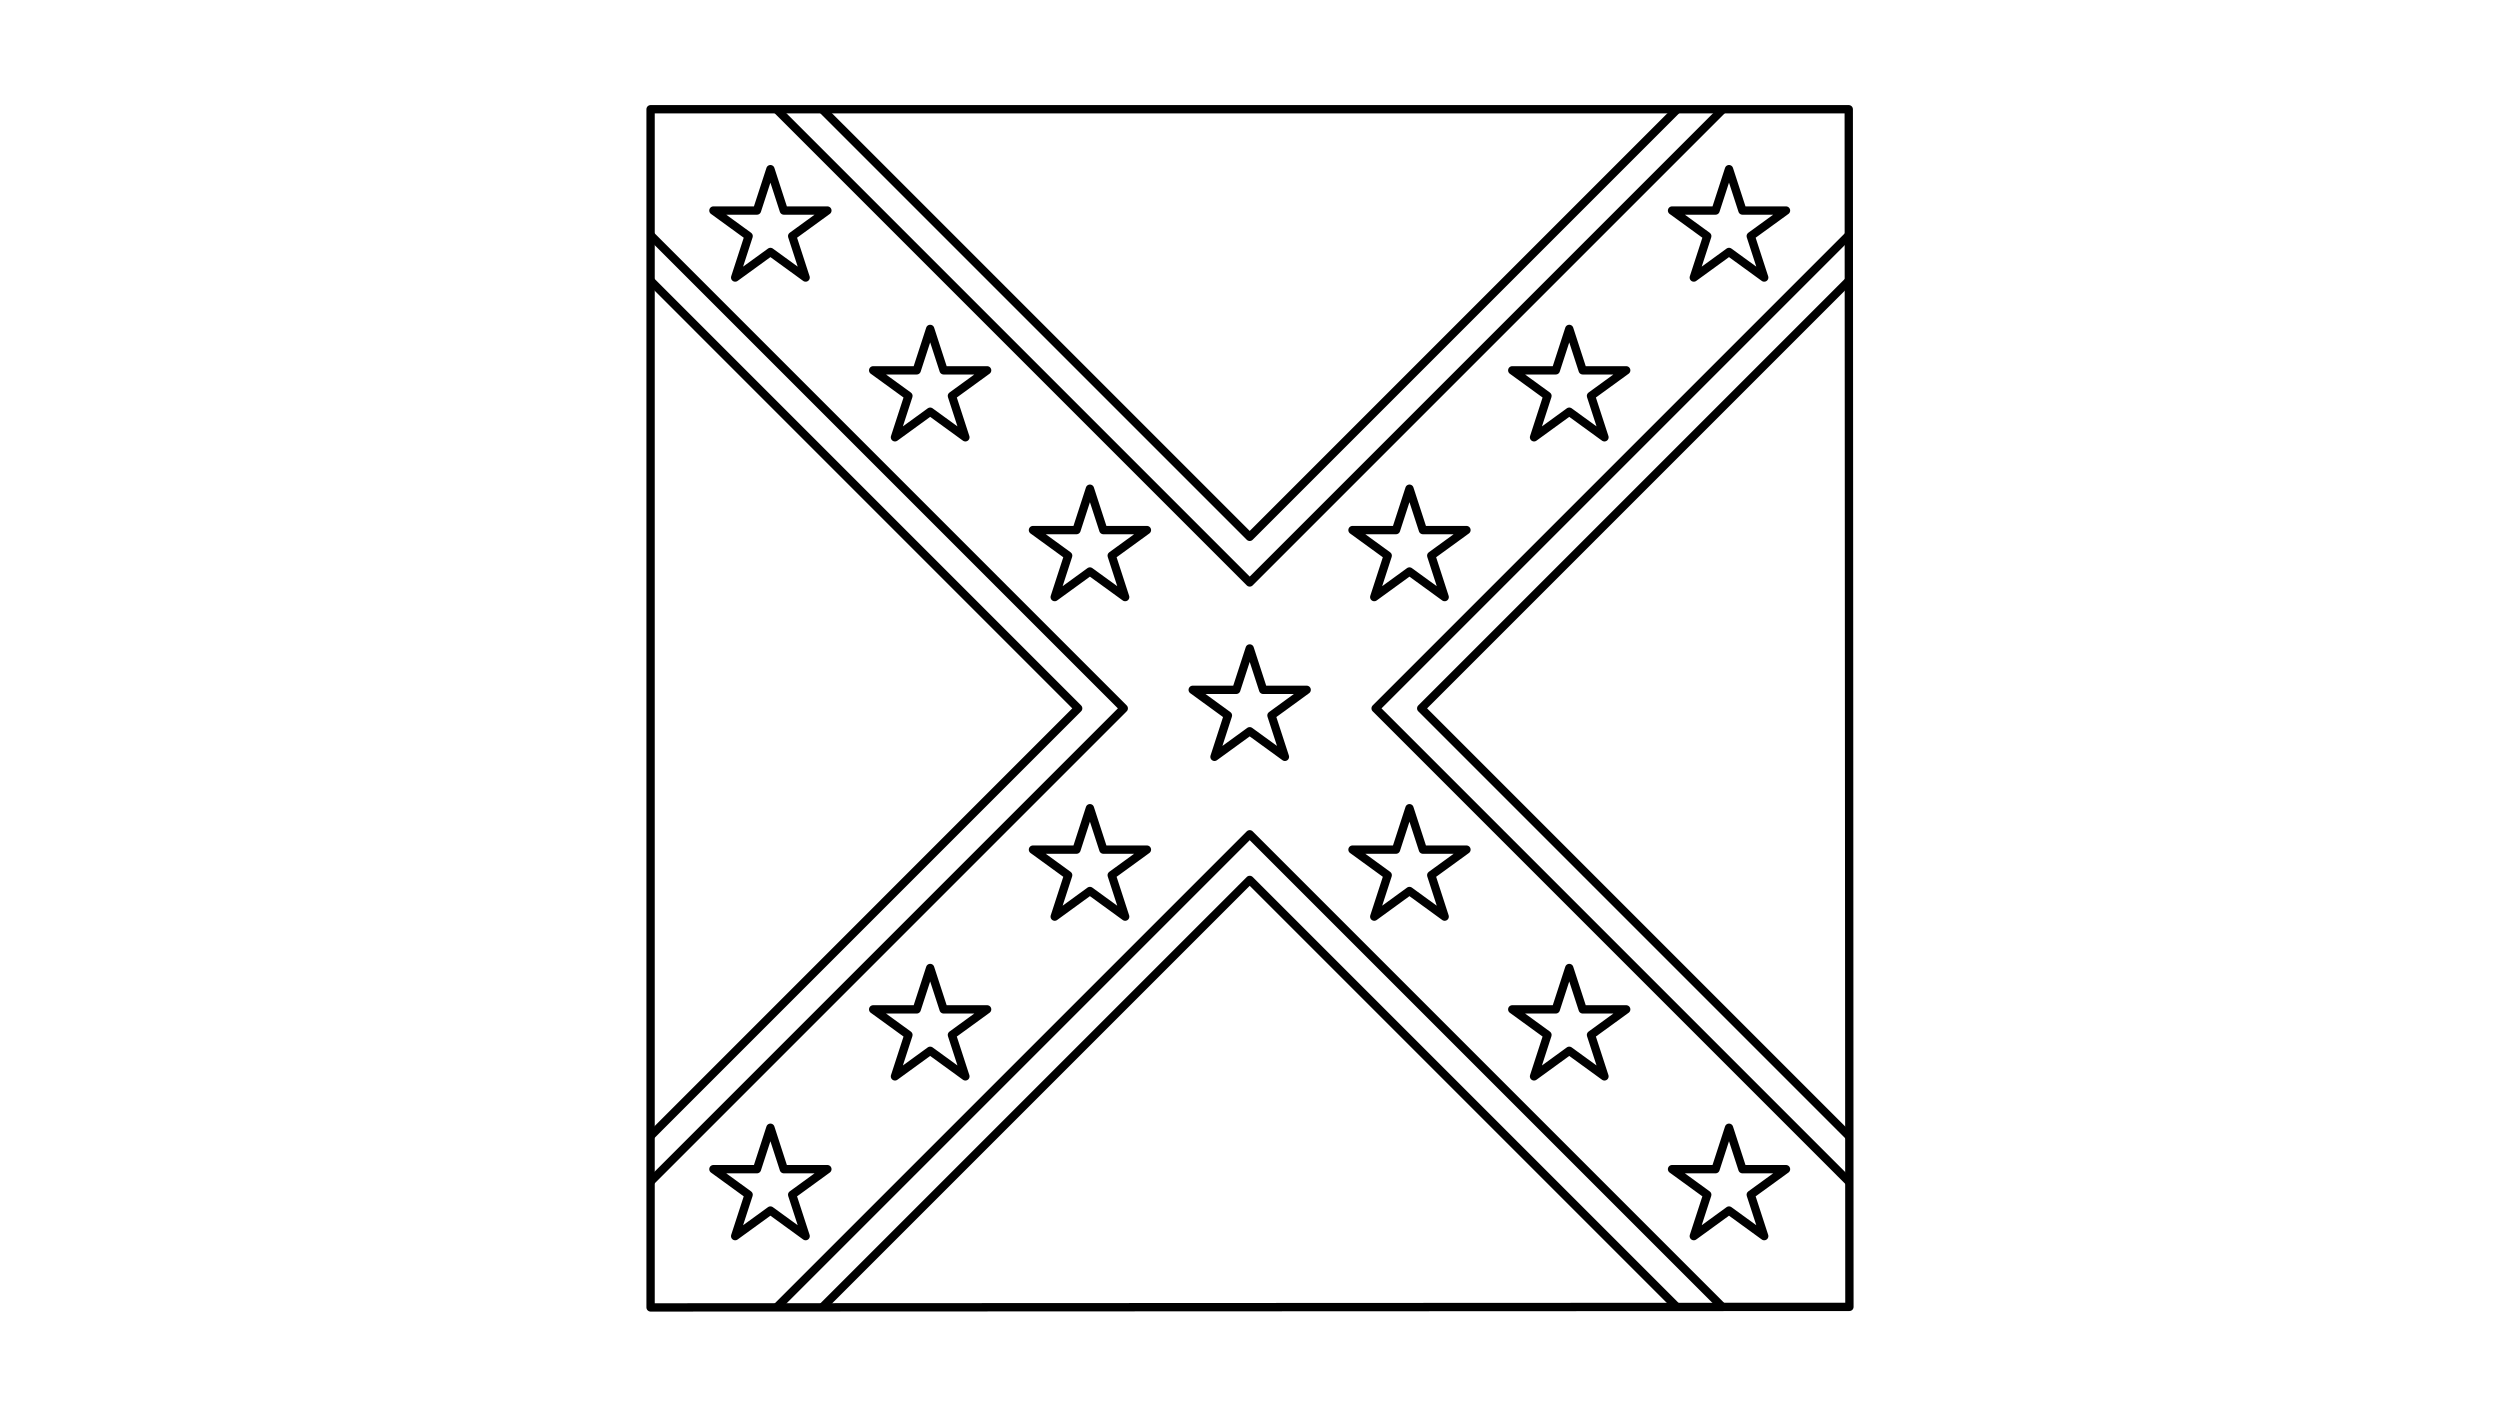 <svg xmlns="http://www.w3.org/2000/svg" width="600" height="340" viewBox="0 0 600 340"><defs><clipPath id="a"><path fill="none" stroke="#000" stroke-linecap="round" stroke-linejoin="round" stroke-width="2" d="M156.14 26.22H443.7l.16 287.43-287.72.13V26.22z"/></clipPath></defs><g clip-path="url(#a)" fill="none" stroke="#000" stroke-linecap="round" stroke-linejoin="round" stroke-width="2"><path d="M423.13 334.38l-123.2-123.2-123.21 123.2-41.16-41.16 123.2-123.21L135.56 46.8l41.16-41.16 123.21 123.2 123.2-123.2L464.3 46.8 341.09 170.01 464.3 293.22l-41.17 41.16z"/><path d="M428.61 328.91L299.93 200.23 171.25 328.91l-30.22-30.22L269.7 170.01 141.03 41.33l30.22-30.22 128.68 128.68L428.61 11.11l30.22 30.22-128.68 128.68 128.68 128.68-30.22 30.22z"/><path d="M184.9 40.6l-3.23 9.93h-10.45l8.45 6.14-3.23 9.94 8.46-6.14 8.45 6.14-3.23-9.94 8.45-6.14h-10.45l-3.22-9.93zM223.24 78.94l-3.23 9.94h-10.45l8.46 6.14-3.23 9.93 8.45-6.14 8.45 6.14-3.23-9.93 8.45-6.14h-10.44l-3.23-9.94zM261.58 117.29l-3.22 9.93h-10.45l8.45 6.14-3.23 9.94 8.45-6.14 8.46 6.14-3.23-9.94 8.45-6.14h-10.45l-3.23-9.93zM341.5 203.91l-3.23-9.94-3.23 9.94H324.6l8.45 6.14-3.23 9.94 8.45-6.15 8.45 6.15-3.22-9.94 8.45-6.14H341.5zM379.85 242.25l-3.23-9.93-3.23 9.93h-10.45l8.45 6.14-3.22 9.94 8.45-6.14 8.45 6.14-3.23-9.94 8.45-6.14h-10.44zM418.19 280.6l-3.23-9.94-3.23 9.94h-10.44l8.45 6.14-3.23 9.93 8.45-6.14 8.45 6.14-3.23-9.93 8.46-6.14h-10.45zM406.51 66.61l8.45-6.14 8.45 6.14-3.23-9.94 8.46-6.14h-10.45l-3.23-9.93-3.23 9.93h-10.44l8.45 6.14-3.23 9.94zM376.62 78.94l-3.23 9.94h-10.45l8.45 6.14-3.22 9.93 8.45-6.14 8.45 6.14-3.23-9.93 8.45-6.14h-10.44l-3.23-9.94zM338.27 117.29l-3.23 9.93H324.6l8.45 6.14-3.23 9.94 8.45-6.14 8.45 6.14-3.22-9.94 8.45-6.14H341.5l-3.23-9.93zM264.81 203.91l-3.23-9.94-3.22 9.94h-10.45l8.45 6.14-3.23 9.94 8.45-6.15 8.46 6.15-3.23-9.94 8.45-6.14h-10.45zM226.47 242.25l-3.23-9.93-3.23 9.93h-10.45l8.46 6.14-3.23 9.94 8.45-6.14 8.45 6.14-3.23-9.94 8.45-6.14h-10.44zM188.12 280.6l-3.22-9.94-3.23 9.94h-10.45l8.45 6.14-3.23 9.93 8.46-6.14 8.45 6.14-3.23-9.93 8.45-6.14h-10.45zM303.16 165.56l-3.23-9.93-3.23 9.93h-10.45l8.45 6.15-3.22 9.93 8.45-6.14 8.45 6.14-3.23-9.93 8.45-6.15h-10.44z"/></g><path fill="none" stroke="#000" stroke-linecap="round" stroke-linejoin="round" stroke-width="2" d="M156.14 26.22H443.7l.16 287.43-287.72.13V26.22z"/></svg>
